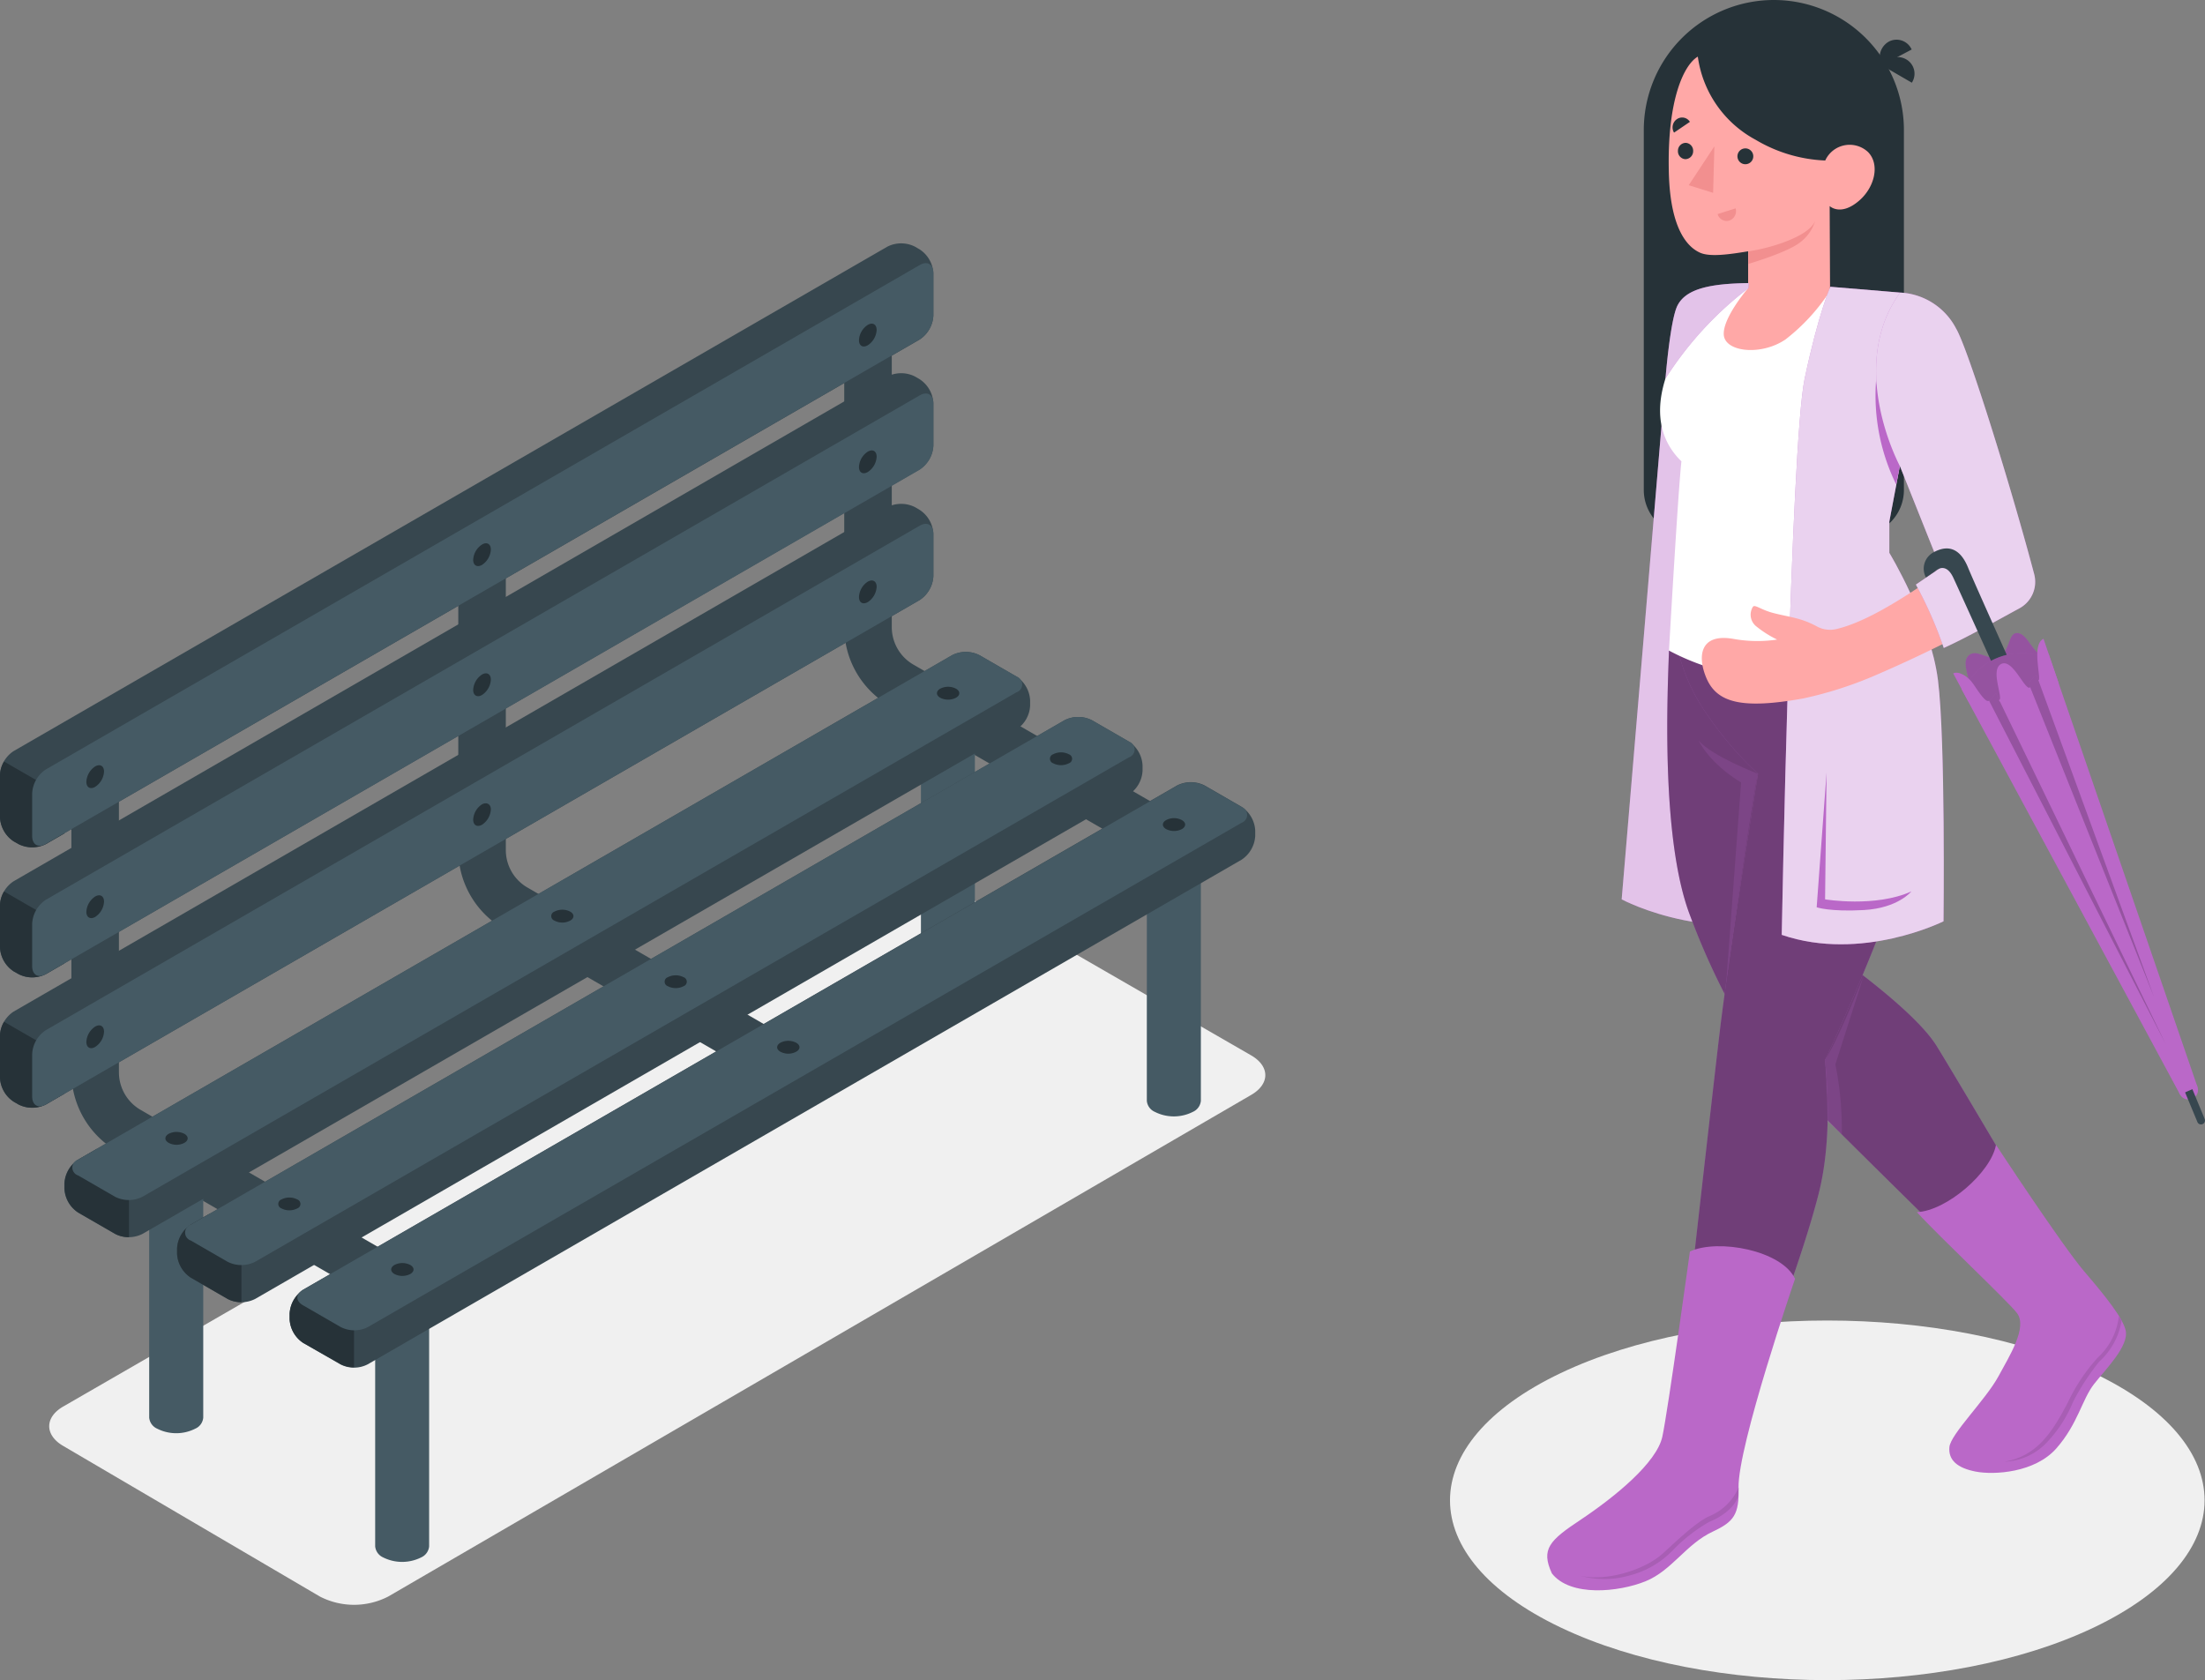 <svg xmlns="http://www.w3.org/2000/svg" viewBox="162.72 170.48 278.29 212.07"><rect x="162.72" y="170.48" width="278.29" height="212.07" fill="#808080" stroke="none"/><g id="freepik--Shadows--inject-20"><path d="M427,375.9c-18.59,8.87-48.73,8.87-67.33,0s-18.59-23.22,0-32.09,48.74-8.86,67.33,0S445.63,367,427,375.9Z" style="fill:#f0f0f0"/><path d="M170.73,348l109-62.9a9.57,9.57,0,0,1,8.66,0l32.23,18.59c2.39,1.38,2.39,3.62,0,5L211.72,372a9.42,9.42,0,0,1-8.63,0l-32.38-19C168.33,351.62,168.34,349.36,170.73,348Z" style="fill:#f0f0f0"/></g><g id="freepik--Bench--inject-20"><path d="M272.24,211.07a2.44,2.44,0,0,0-1.11,1.93c0,.71.49,1,1.11.64a2.45,2.45,0,0,0,1.12-1.93C273.36,211,272.86,210.71,272.24,211.07Z" style="fill:#BA68C8"/><path d="M260.11,306.78a3,3,0,0,1-1.5-.41l-32.32-18.66a11.48,11.48,0,0,1-5.73-9.93V240.45a3,3,0,0,1,6,0v37.33a5.46,5.46,0,0,0,2.73,4.73l32.32,18.67a3,3,0,0,1-1.5,5.6Z" style="fill:#37474f"/><path d="M211.29,334.84a2.92,2.92,0,0,1-1.5-.41l-32.33-18.66a11.51,11.51,0,0,1-5.73-9.93V268.51a3,3,0,0,1,6,0v37.33a5.48,5.48,0,0,0,2.73,4.73l32.33,18.67a3,3,0,0,1-1.5,5.6Z" style="fill:#37474f"/><path d="M308.79,278.64a2.92,2.92,0,0,1-1.49-.41L275,259.57a11.47,11.47,0,0,1-5.73-9.92V212.32a3,3,0,0,1,6,0v37.33a5.47,5.47,0,0,0,2.73,4.72L310.3,273a3,3,0,0,1-1.51,5.6Z" style="fill:#37474f"/><path d="M216.88,331.12v34.54a1.7,1.7,0,0,1-1,1.4,5.36,5.36,0,0,1-4.81,0,1.7,1.7,0,0,1-1-1.4V331.12Z" style="fill:#455a64"/><path d="M188.37,314.87v34.55a1.67,1.67,0,0,1-1,1.39,5.32,5.32,0,0,1-4.82,0,1.69,1.69,0,0,1-1-1.39V314.87Z" style="fill:#455a64"/><path d="M314.28,274.88v34.55a1.7,1.7,0,0,1-1,1.39,5.32,5.32,0,0,1-4.82,0,1.68,1.68,0,0,1-1-1.39V274.88Z" style="fill:#455a64"/><path d="M285.76,258.64v34.55a1.7,1.7,0,0,1-1,1.39,5.3,5.3,0,0,1-4.81,0,1.7,1.7,0,0,1-1-1.39V258.64Z" style="fill:#455a64"/><path d="M165.05,277l-.6-.34a3.84,3.84,0,0,1-1.73-3v-5.38a3.81,3.81,0,0,1,1.73-3l110.27-63.67a3.86,3.86,0,0,1,3.47,0l.6.35a3.83,3.83,0,0,1,1.73,3v5.38a3.86,3.86,0,0,1-1.73,3L168.51,277A3.83,3.83,0,0,1,165.05,277Z" style="fill:#37474f"/><path d="M170.84,271l-7.61-4.4a3.45,3.45,0,0,0-.51,1.71v5.38a3.84,3.84,0,0,0,1.73,3l.6.34a3.83,3.83,0,0,0,3.46,0l2.33-1.34Z" style="fill:#263238"/><path d="M165.05,293.43l-.6-.34a3.82,3.82,0,0,1-1.73-3v-5.38a3.81,3.81,0,0,1,1.73-3L274.72,218a3.86,3.86,0,0,1,3.47,0l.6.35a3.83,3.83,0,0,1,1.73,3v5.38a3.85,3.85,0,0,1-1.73,3L168.51,293.43A3.77,3.77,0,0,1,165.05,293.43Z" style="fill:#37474f"/><path d="M170.84,287.4l-7.61-4.4a3.48,3.48,0,0,0-.51,1.71v5.38a3.82,3.82,0,0,0,1.73,3l.6.34a3.77,3.77,0,0,0,3.46,0l2.33-1.34Z" style="fill:#263238"/><path d="M165.05,309.89l-.6-.35a3.81,3.81,0,0,1-1.73-3v-5.38a3.82,3.82,0,0,1,1.73-3l110.27-63.67a3.86,3.86,0,0,1,3.47,0l.6.35a3.83,3.83,0,0,1,1.73,3v5.38a3.85,3.85,0,0,1-1.73,3L168.51,309.89A3.83,3.83,0,0,1,165.05,309.89Z" style="fill:#37474f"/><path d="M170.84,303.85l-7.61-4.4a3.51,3.51,0,0,0-.51,1.71v5.38a3.81,3.81,0,0,0,1.73,3l.6.35a3.83,3.83,0,0,0,3.46,0l2.33-1.35Z" style="fill:#263238"/><path d="M170.84,319.85v.69a3.83,3.83,0,0,0,1.74,3l4.66,2.69a3.83,3.83,0,0,0,3.46,0L291,262.56a3.81,3.81,0,0,0,1.73-3v-.69a3.82,3.82,0,0,0-1.73-3l-4.66-2.69a3.83,3.83,0,0,0-3.46,0L172.58,316.85A3.82,3.82,0,0,0,170.84,319.85Z" style="fill:#37474f"/><path d="M179,317.85v8.79a3.57,3.57,0,0,1-1.73-.41l-4.66-2.69a3.83,3.83,0,0,1-1.74-3v-.69a3.82,3.82,0,0,1,1.74-3l2.33-1.35Z" style="fill:#263238"/><path d="M185.06,328.06v.69a3.86,3.86,0,0,0,1.73,3l4.66,2.69a3.86,3.86,0,0,0,3.47,0l110.27-63.67a3.81,3.81,0,0,0,1.73-3v-.69a3.82,3.82,0,0,0-1.73-3l-4.66-2.69a3.83,3.83,0,0,0-3.46,0L186.79,325.06A3.83,3.83,0,0,0,185.06,328.06Z" style="fill:#37474f"/><path d="M193.19,326.06v8.79a3.62,3.62,0,0,1-1.73-.41l-4.66-2.69a3.86,3.86,0,0,1-1.73-3v-.69a3.83,3.83,0,0,1,1.73-3l2.33-1.35Z" style="fill:#263238"/><path d="M199.28,336.26V337a3.81,3.81,0,0,0,1.73,3l4.66,2.69a3.77,3.77,0,0,0,3.46,0L319.41,279a3.85,3.85,0,0,0,1.73-3v-.69a3.83,3.83,0,0,0-1.73-3l-4.66-2.69a3.86,3.86,0,0,0-3.47,0L201,333.26A3.84,3.84,0,0,0,199.28,336.26Z" style="fill:#37474f"/><path d="M207.4,334.26v8.8a3.52,3.52,0,0,1-1.73-.42L201,340a3.81,3.81,0,0,1-1.73-3v-.69a3.84,3.84,0,0,1,1.73-3l2.33-1.34Z" style="fill:#263238"/><path d="M168.51,267.6l110.28-63.66c.95-.56,1.73-.11,1.73,1v5.38a3.86,3.86,0,0,1-1.73,3L168.51,277c-.95.55-1.73.11-1.73-1V270.6A3.85,3.85,0,0,1,168.51,267.6Z" style="fill:#455a64"/><path d="M168.51,284.05l110.28-63.66c.95-.55,1.73-.11,1.73,1v5.38a3.85,3.85,0,0,1-1.73,3L168.51,293.43c-.95.56-1.73.11-1.73-1v-5.38A3.86,3.86,0,0,1,168.51,284.05Z" style="fill:#455a64"/><path d="M168.51,300.51l110.28-63.67c.95-.55,1.73-.11,1.73,1v5.38a3.85,3.85,0,0,1-1.73,3L168.51,309.89c-.95.55-1.73.1-1.73-1v-5.38A3.83,3.83,0,0,1,168.51,300.51Z" style="fill:#455a64"/><path d="M180.7,321.54,291,257.87a1.05,1.05,0,0,0,0-2l-4.66-2.69a3.83,3.83,0,0,0-3.46,0L172.58,316.85a1.05,1.05,0,0,0,0,2l4.66,2.69A3.83,3.83,0,0,0,180.7,321.54Z" style="fill:#455a64"/><path d="M194.92,329.75l110.27-63.67a1.05,1.05,0,0,0,0-2l-4.66-2.69a3.83,3.83,0,0,0-3.46,0L186.79,325.06a1.06,1.06,0,0,0,0,2l4.66,2.69A3.86,3.86,0,0,0,194.92,329.75Z" style="fill:#455a64"/><path d="M209.13,338l110.28-63.66a1.06,1.06,0,0,0,0-2l-4.66-2.69a3.86,3.86,0,0,0-3.47,0L201,333.26c-1,.56-1,1.45,0,2l4.66,2.69A3.77,3.77,0,0,0,209.13,338Z" style="fill:#455a64"/><path d="M174.73,267.22a2.48,2.48,0,0,0-1.11,1.94c0,.71.5,1,1.11.64a2.46,2.46,0,0,0,1.12-1.93C175.85,267.16,175.35,266.87,174.73,267.22Z" style="fill:#263238"/><path d="M174.73,283.64a2.48,2.48,0,0,0-1.11,1.93c0,.71.5,1,1.11.65a2.46,2.46,0,0,0,1.12-1.93C175.85,283.57,175.35,283.29,174.73,283.64Z" style="fill:#263238"/><path d="M174.73,300.06a2.47,2.47,0,0,0-1.11,1.93c0,.71.5,1,1.11.64a2.45,2.45,0,0,0,1.12-1.93C175.85,300,175.35,299.7,174.73,300.06Z" style="fill:#263238"/><path d="M272.24,227.49a2.44,2.44,0,0,0-1.11,1.93c0,.71.49,1,1.11.64a2.45,2.45,0,0,0,1.12-1.93C273.36,227.42,272.86,227.13,272.24,227.49Z" style="fill:#263238"/><path d="M272.24,211.49a2.44,2.44,0,0,0-1.11,1.93c0,.71.49,1,1.11.64a2.45,2.45,0,0,0,1.12-1.93C273.36,211.42,272.86,211.13,272.24,211.49Z" style="fill:#263238"/><path d="M272.24,243.9a2.45,2.45,0,0,0-1.11,1.93c0,.72.49,1,1.11.65a2.46,2.46,0,0,0,1.12-1.93C273.36,243.84,272.86,243.55,272.24,243.9Z" style="fill:#263238"/><path d="M184,313.6c-.54.32-.54.82,0,1.13a2.12,2.12,0,0,0,2,0c.54-.31.54-.81,0-1.13A2.18,2.18,0,0,0,184,313.6Z" style="fill:#263238"/><path d="M198.24,321.88a.6.6,0,0,0,0,1.13,2.18,2.18,0,0,0,2,0,.6.6,0,0,0,0-1.13A2.18,2.18,0,0,0,198.24,321.88Z" style="fill:#263238"/><path d="M212.5,330.15c-.54.32-.55.82,0,1.14a2.18,2.18,0,0,0,2,0c.55-.32.55-.82,0-1.14A2.18,2.18,0,0,0,212.5,330.15Z" style="fill:#263238"/><path d="M281.38,257.41c-.54.32-.55.82,0,1.14a2.18,2.18,0,0,0,2,0c.55-.32.55-.82,0-1.14A2.18,2.18,0,0,0,281.38,257.41Z" style="fill:#263238"/><path d="M295.63,265.69a.6.6,0,0,0,0,1.13,2.18,2.18,0,0,0,2,0,.6.6,0,0,0,0-1.13A2.18,2.18,0,0,0,295.63,265.69Z" style="fill:#263238"/><path d="M309.89,274c-.54.31-.54.81,0,1.13a2.18,2.18,0,0,0,2,0c.54-.32.54-.82,0-1.13A2.12,2.12,0,0,0,309.89,274Z" style="fill:#263238"/><path d="M223.56,239.21a2.45,2.45,0,0,0-1.12,1.93c0,.71.5,1,1.12.64a2.47,2.47,0,0,0,1.11-1.93C224.67,239.14,224.17,238.85,223.56,239.21Z" style="fill:#263238"/><path d="M223.56,255.62a2.47,2.47,0,0,0-1.12,1.94c0,.71.5,1,1.12.64a2.48,2.48,0,0,0,1.11-1.93C224.67,255.56,224.17,255.27,223.56,255.62Z" style="fill:#263238"/><path d="M223.56,272a2.46,2.46,0,0,0-1.12,1.93c0,.71.5,1,1.12.65a2.48,2.48,0,0,0,1.11-1.94C224.67,272,224.17,271.69,223.56,272Z" style="fill:#263238"/><path d="M232.69,285.55a.6.6,0,0,0,0,1.13,2.12,2.12,0,0,0,2,0c.54-.31.54-.81,0-1.13A2.18,2.18,0,0,0,232.69,285.55Z" style="fill:#263238"/><path d="M247,293.83a.6.6,0,0,0,0,1.13,2.18,2.18,0,0,0,2,0,.6.6,0,0,0,0-1.13A2.18,2.18,0,0,0,247,293.83Z" style="fill:#263238"/><path d="M261.21,302.1c-.54.32-.55.82,0,1.13a2.12,2.12,0,0,0,2,0c.55-.31.55-.81,0-1.13A2.18,2.18,0,0,0,261.21,302.1Z" style="fill:#263238"/></g><g id="freepik--Character--inject-20"><path d="M375.91,238.07h21.36a5.74,5.74,0,0,0,5.74-5.74V186.9a16.42,16.42,0,0,0-16.42-16.42h0a16.42,16.42,0,0,0-16.41,16.42v45.43A5.74,5.74,0,0,0,375.91,238.07Z" style="fill:#263238"/><path d="M372.92,218.26,367.39,284s12.3,6.66,26,1.05V226.5Z" style="fill:#BA68C8"/><path d="M372.92,218.26,367.39,284s12.3,6.66,26,1.05V226.5Z" style="fill:#fff;opacity:0.6"/><path d="M425,332.34c1.29-.67,2.11,1,3.29,2.29.82.93,2.11,2.39,2.3,3.45.28,1.56-1.13,4-2.69,5.37s-3.36,2.33-3.93,5.3a7.23,7.23,0,0,1-4.8,6.06c-3.37,1.45-7.89,1-9.42,0-1.82-1.17-.16-2.46,2.39-6.1,3.32-4.75,5.9-8.15,5.9-12.58Z" style="fill:#BA68C8"/><path d="M422.37,328.45l2.73,4a3.83,3.83,0,0,1-.92,5.32l-.09.06a4.11,4.11,0,0,1-5.22-.81l-4.25-4.64Z" style="fill:#f28f8f"/><path d="M373.36,252.6c-.17,5.09-1.07,23.66,2.65,33.41a90,90,0,0,0,7.73,15.89c1.11,1.9,33,33,33,33s5.41-.4,6.28-5.64c0,0-13.07-22.22-15.9-26.78s-12.86-11.54-12.86-11.54l.91-42.72Z" style="fill:#BA68C8"/><path d="M373.36,252.6c-.17,5.09-1.07,23.66,2.65,33.41a90,90,0,0,0,7.73,15.89c1.11,1.9,33,33,33,33s5.41-.4,6.28-5.64c0,0-13.07-22.22-15.9-26.78s-12.86-11.54-12.86-11.54l.91-42.72Z" style="opacity:0.4"/><rect x="373.62" y="348.26" width="6.92" height="10.07" transform="translate(87.7 -74.8) rotate(12.81)" style="fill:#f28f8f"/><path d="M384.6,268.15a42.88,42.88,0,0,1-6.16-7.1c-5.16-7.12-4.36-13.45-4.36-13.45h2.11l27.89.57c2.76,4.53,3.37,11.41,2.43,18.1-1.94,13.9-13.45,38-13.45,38,.17,1.9,1,9.88-.84,17-2.86,11.18-10.66,30.08-10.66,30.08s-4.88.7-7.3-2.13c0,0,4.31-38.38,5.47-48.21C381,290.28,384.6,268.15,384.6,268.15Z" style="fill:#BA68C8"/><path d="M384.6,268.15a42.88,42.88,0,0,1-6.16-7.1c-5.16-7.12-4.36-13.45-4.36-13.45h2.11l27.89.57c2.76,4.53,3.37,11.41,2.43,18.1-1.94,13.9-13.45,38-13.45,38,.17,1.9,1,9.88-.84,17-2.86,11.18-10.66,30.08-10.66,30.08s-4.88.7-7.3-2.13c0,0,4.31-38.38,5.47-48.21C381,290.28,384.6,268.15,384.6,268.15Z" style="opacity:0.4"/><path d="M402.61,227.25c-.29-.5-8.95-12.63-.05-18.88-4.72,2.55-5,6-5,9.33C397.6,220.84,398.89,223.46,402.61,227.25Z" style="fill:#f28f8f"/><path d="M373.34,354.11l.22-1c-.71.14-3.73,5.16-6.74,7.35-3.28,2.39-6.14,3.8-7.61,4.88-2,1.45.88,4.4,5.72,4.66,2.4.13,6.77-.6,8.12-1.88s2.32-3.39,3.39-4.31,3.23-1.73,4-2.9a8.18,8.18,0,0,0,.42-3.63c0-1.27-.08-2.65-.51-2.63,0,.14-.17.73-.17.73a8.43,8.43,0,0,1-4.1.91C374.9,356.26,372.78,356,373.34,354.11Z" style="fill:#BA68C8"/><path d="M380.59,294.4s3.25-23.09,4-26.25c0,0-5.73-2.18-7.49-4.19,0,0,1.26,2.8,5.36,5.29Z" style="fill:#BA68C8;opacity:0.17"/><path d="M397.91,293.72s-3.45,8.6-4.85,10.5c0,0,.35,6.54.3,7.86l1.81,1.58a40.78,40.78,0,0,0-.81-8.83Z" style="fill:#BA68C8;opacity:0.17"/><path d="M374.93,228.71c-.44,4-1.57,23.89-1.57,23.89,13.34,7.12,29.89,2.41,32.43-.53a28.33,28.33,0,0,0-7.5-12.75l4.33-12.06s.51-1.24.5-1.25c-.28-.49-6.32-7.29-.59-18.09l-7.79-.71-11.4-.33c-2.48.14-4.25.38-4.25.38-1.59,1.49-4.1,5.58-5.73,9.75C372.31,219.69,370.89,224.78,374.93,228.71Z" style="fill:#fff"/><path d="M377,177.63c-1.73,1-3.88,5.39-3.66,14.53.17,7.75,2.69,9.66,3.95,10.22s3.69.21,6.06-.18v4.65s-3.27,3.79-3.07,5.93,4.72,2.63,7.78.55a24.56,24.56,0,0,0,5.63-6.14l-.05-10.7s1.39,1.35,3.75-.71c1.95-1.7,2.61-4.57,1.09-6.11a3.39,3.39,0,0,0-5.4,1.07,18.65,18.65,0,0,1-8.79-2.62A14.08,14.08,0,0,1,377,177.63Z" style="fill:#ffa8a7"/><path d="M382,190.21a1,1,0,1,0,1-1A1,1,0,0,0,382,190.21Z" style="fill:#263238"/><path d="M381.77,196.78l-2.27.72a1.18,1.18,0,0,0,1.48.82A1.26,1.26,0,0,0,381.77,196.78Z" style="fill:#f28f8f"/><path d="M374,187.22l2-1.36a1.15,1.15,0,0,0-1.64-.34A1.26,1.26,0,0,0,374,187.22Z" style="fill:#263238"/><path d="M374.49,189.51a1,1,0,0,0,.92,1.06,1,1,0,0,0,1-1,1,1,0,0,0-.92-1.06A1,1,0,0,0,374.49,189.51Z" style="fill:#263238"/><polygon points="379.09 188.95 378.93 194.82 375.85 193.86 379.09 188.95" style="fill:#f28f8f"/><path d="M383.39,202.2c2.49-.33,7.61-1.8,8.41-3.83A5.24,5.24,0,0,1,390,201c-1.54,1.31-6.62,2.79-6.62,2.79Z" style="fill:#f28f8f"/><polygon points="400.87 232.12 393.37 241.75 398.29 239.32 400.87 232.12" style="fill:#BA68C8"/><path d="M400.19,178.73l3.8-2a2.09,2.09,0,0,0-2.88-1A2.28,2.28,0,0,0,400.19,178.73Z" style="fill:#263238"/><path d="M400.27,178.75l3.74,2.17a2.09,2.09,0,0,0-.71-2.95A2.26,2.26,0,0,0,400.27,178.75Z" style="fill:#263238"/><path d="M376,328.45s-2.77,20.12-3.48,23.38-5.9,7.53-10.25,10.44c-4,2.65-5.1,3.74-3.69,6.81,2.34,3,8.45,2.36,11.81,1s5.09-4.69,8.53-6.29c2.64-1.23,3.31-2.17,3.22-5.5-.13-5.24,7.13-26.39,7.13-26.39C387.62,328.33,379.58,326.79,376,328.45Z" style="fill:#BA68C8"/><path d="M404.65,323.48c2.8,3.08,11.67,11.42,12.65,12.77,1.32,1.81-1,5.43-2.35,7.94-1.63,3-6.05,7.31-6.2,8.95s1,2.64,3.32,3.09,7.48.15,10.19-2.94,3.23-6.17,4.74-8.1,4.42-4.8,4-6.77c-.34-1.52-2.42-4.18-5.21-7.43s-11.16-16-11.16-16C414,318.49,408.37,323.33,404.65,323.48Z" style="fill:#BA68C8"/><path d="M382.14,358.26a6.9,6.9,0,0,1-3.76,3.63c-1.73.81-4.43,3.44-5.79,4.67-2.25,2.05-7.1,3.59-10.45,2.81a11.36,11.36,0,0,0,6.14,0A11.61,11.61,0,0,0,374,366a21,21,0,0,1,4.41-3.41c1.37-.53,3.32-1.78,3.7-3.36Z" style="fill:#BA68C8"/><path d="M382.14,358.26a6.9,6.9,0,0,1-3.76,3.63c-1.73.81-4.43,3.44-5.79,4.67-2.25,2.05-7.1,3.59-10.45,2.81a11.36,11.36,0,0,0,6.14,0A11.61,11.61,0,0,0,374,366a21,21,0,0,1,4.41-3.41c1.37-.53,3.32-1.78,3.7-3.36Z" style="opacity:0.1"/><path d="M430.14,336.6a8.4,8.4,0,0,1-2.66,5.24,22.77,22.77,0,0,0-3.76,5.63c-2,3.82-3.89,6.78-8,7.51a7.75,7.75,0,0,0,5-2.1,16.27,16.27,0,0,0,3.62-5.41,29.63,29.63,0,0,1,3.33-5.13,8.93,8.93,0,0,0,2.82-5.19Z" style="fill:#BA68C8"/><path d="M430.14,336.6a8.4,8.4,0,0,1-2.66,5.24,22.77,22.77,0,0,0-3.76,5.63c-2,3.82-3.89,6.78-8,7.51a7.75,7.75,0,0,0,5-2.1,16.27,16.27,0,0,0,3.62-5.41,29.63,29.63,0,0,1,3.33-5.13,8.93,8.93,0,0,0,2.82-5.19Z" style="opacity:0.1"/><path d="M393.73,206.68l8.8.73s-3.9,10.5.59,18.6l-1.95,10.3v3.95s5.18,8.52,6.14,16.08.7,30.43.7,30.43-10.32,5.17-20.42,1.71c0,0,1.13-61.83,2.89-70.19S393.73,206.68,393.73,206.68Z" style="fill:#BA68C8"/><path d="M393.73,206.68l8.8.73s-3.9,10.5.59,18.6l-1.95,10.3v3.95s5.18,8.52,6.14,16.08.7,30.43.7,30.43-10.32,5.17-20.42,1.71c0,0,1.13-61.83,2.89-70.19S393.73,206.68,393.73,206.68Z" style="fill:#fff;opacity:0.7"/><path d="M393.25,268l-.19,16s6.33,1.06,10.89-1c0,0-1.68,2.11-6,2.35S392,285,392,285Z" style="fill:#BA68C8"/><path d="M402.5,229.27a47.53,47.53,0,0,1-3-10.8,25.48,25.48,0,0,0,2.53,13.15Z" style="fill:#BA68C8"/><path d="M383.39,206.85a44.24,44.24,0,0,0-10.47,11.41s.59-7.4,1.51-9.21c1.1-2.17,4.24-2.77,9-2.84Z" style="fill:#BA68C8"/><path d="M383.39,206.85a44.24,44.24,0,0,0-10.47,11.41s.59-7.4,1.51-9.21c1.1-2.17,4.24-2.77,9-2.84Z" style="fill:#fff;opacity:0.6"/><path d="M409.68,241.35c-4.66,3.19-10.6,7.47-15.23,8.54a3.46,3.46,0,0,1-2.46-.36c-2-1.08-3.43-1.15-5.45-1.67-1.58-.41-2.32-1.11-2.58-.8a1.88,1.88,0,0,0,.44,2.5,13.44,13.44,0,0,0,2.61,1.65,16.94,16.94,0,0,1-5.53-.09c-4.2-.73-4.56,2.18-3.41,4.92,1.32,3.13,4.45,4,12.24,2.6a49.06,49.06,0,0,0,8.75-2.77,164.7,164.7,0,0,0,17.77-8.9" style="fill:#ffa8a7"/><path d="M402.53,207.41a8.42,8.42,0,0,1,7.06,4.53c1.53,2.55,7,20.19,9.86,31a3.8,3.8,0,0,1-1.87,4.33c-2.48,1.34-6.65,3.7-9.54,5a51.34,51.34,0,0,0-3.52-8l3.11-2.12-5.13-12.85S395.73,216.8,402.53,207.41Z" style="fill:#BA68C8"/><path d="M402.53,207.41a8.42,8.42,0,0,1,7.06,4.53c1.53,2.55,7,20.19,9.86,31a3.8,3.8,0,0,1-1.87,4.33c-2.48,1.34-6.65,3.7-9.54,5a51.34,51.34,0,0,0-3.52-8l3.11-2.12-5.13-12.85S395.73,216.8,402.53,207.41Z" style="fill:#fff;opacity:0.7"/><circle cx="438.92" cy="308.06" r="1.21" style="fill:#BA68C8"/><path d="M440.51,312.41a.48.48,0,0,1-.46-.31l-1.6-3.85a.5.5,0,0,1,.93-.38l1.59,3.85a.49.49,0,0,1-.27.65A.43.43,0,0,1,440.51,312.41Z" style="fill:#37474f"/><polygon points="440.06 307.68 421.27 253.03 410.27 257.44 437.86 308.64 440.06 307.68" style="fill:#BA68C8"/><path d="M411.12,258c.68-1.35-1-3.66,0-4.72s2.52.66,3.79.11c1.53-.66,1.22-2.86,2.27-3,1.48-.17,2.09,2.94,3.81,3Z" style="fill:#BA68C8"/><path d="M411.12,258c.68-1.35-1-3.66,0-4.72s2.52.66,3.79.11c1.53-.66,1.22-2.86,2.27-3,1.48-.17,2.09,2.94,3.81,3Z" style="opacity:0.2"/><path d="M405.79,243.37l1.13-.77s1.3-1.35,2.31.77c.86,1.85,4.25,9.36,5.51,12.15a1.06,1.06,0,0,0,1.48.49h0a1.08,1.08,0,0,0,.45-1.36c-1.26-2.79-5.09-11.34-5.55-12.49-.56-1.39-1.76-3.35-4.3-2A2.34,2.34,0,0,0,405.79,243.37Z" style="fill:#37474f"/><path d="M411.84,255.6c-1.66,2.1-.89,3.14.89,3.33a9.55,9.55,0,0,0,7.79-3.09c1.65-2.1,1.33-2.42-1.31-2.81A8.12,8.12,0,0,0,411.84,255.6Z" style="fill:#BA68C8"/><path d="M411.84,255.6c-1.66,2.1-.89,3.14.89,3.33a9.55,9.55,0,0,0,7.79-3.09c1.65-2.1,1.33-2.42-1.31-2.81A8.12,8.12,0,0,0,411.84,255.6Z" style="opacity:0.2"/><polygon points="413.79 258.99 436.06 302.29 414.62 257.99 413.79 258.99" style="fill:#BA68C8"/><polygon points="413.79 258.99 436.06 302.29 414.62 257.99 413.79 258.99" style="opacity:0.2"/><polygon points="419.71 255.6 434.58 296.34 418.73 256.68 419.71 255.6" style="fill:#BA68C8"/><polygon points="419.71 255.6 434.58 296.34 418.73 256.68 419.71 255.6" style="opacity:0.2"/><path d="M415,258.87c.65-.14-1.17-3.86.29-4.58s2.91,3.27,3.64,3a2.54,2.54,0,0,1-1.28,2.5C416.22,260.39,415,258.87,415,258.87Z" style="fill:#BA68C8"/><path d="M420,256.41c.39-.32-.94-4.58.63-5.3l1.88,5.53Z" style="fill:#BA68C8"/><path d="M413.79,259c-.45.18-1.28-1.07-2-2.15s-1.92-1.7-2.56-1.37l1.9,3.52S412.76,260.23,413.79,259Z" style="fill:#BA68C8"/></g></svg>
